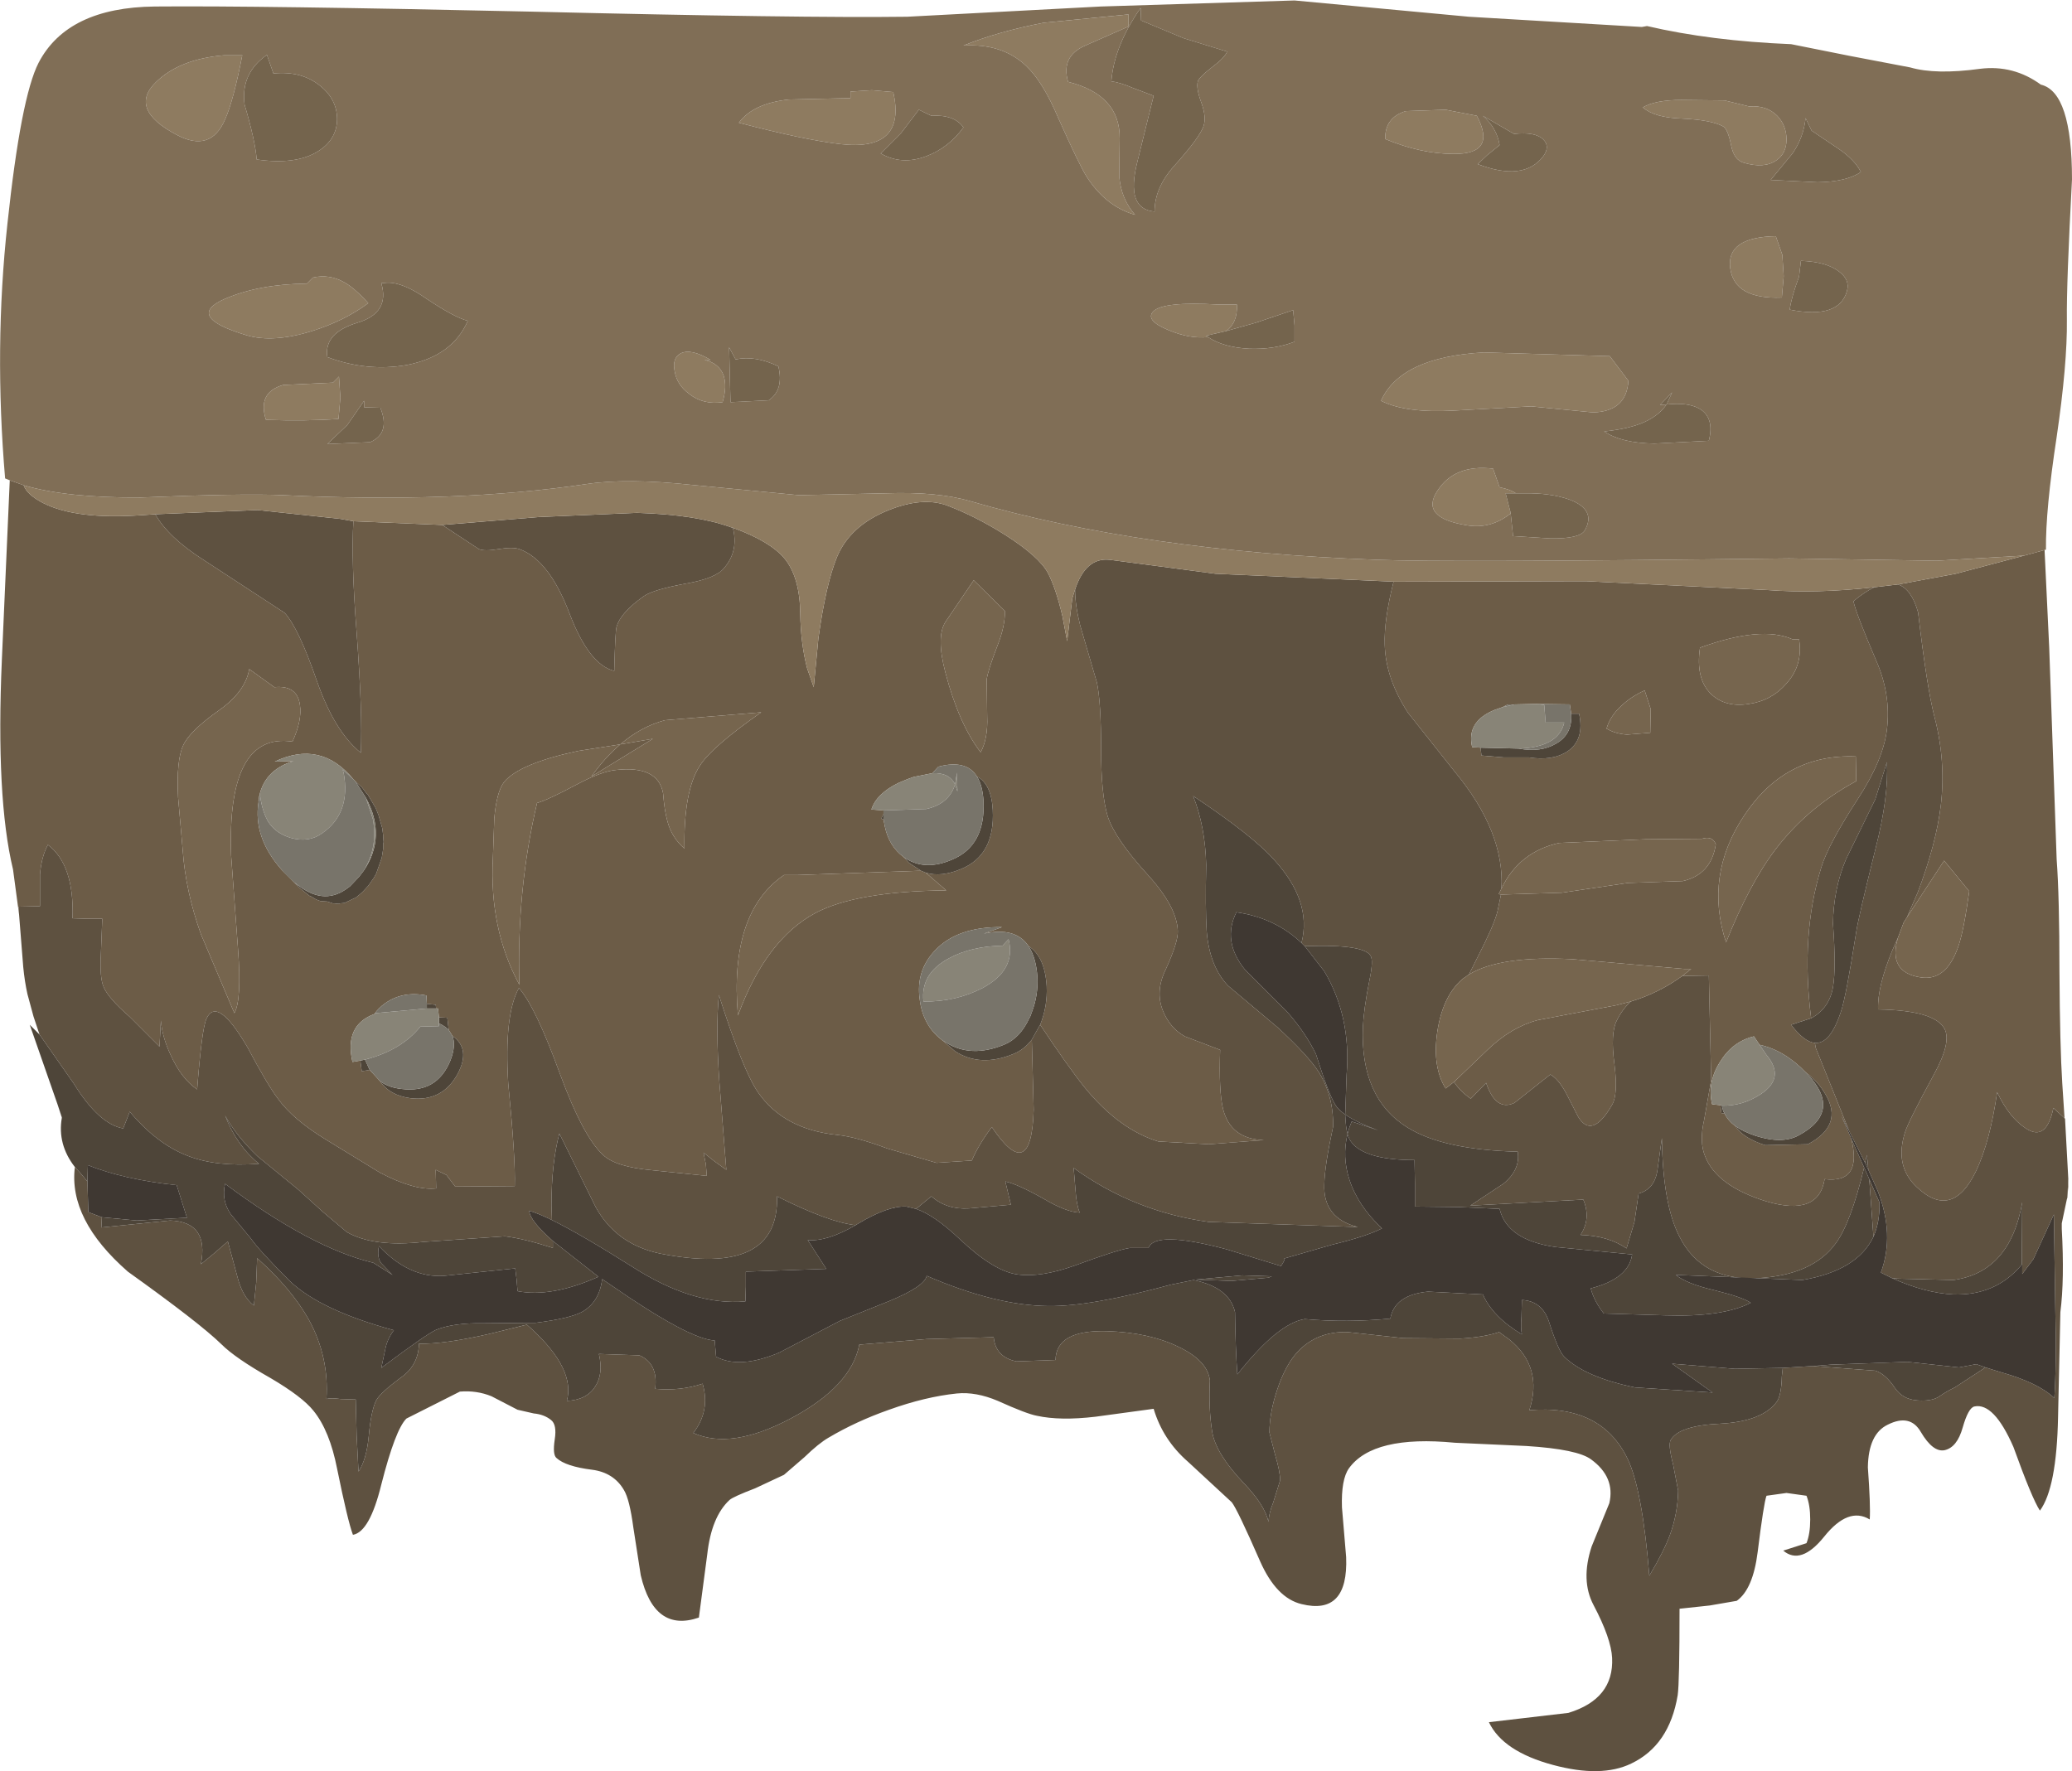 <?xml version="1.0" encoding="UTF-8" standalone="no"?>
<svg xmlns:xlink="http://www.w3.org/1999/xlink" height="190.45px" width="222.8px" xmlns="http://www.w3.org/2000/svg">
  <g transform="matrix(1.0, 0.0, 0.0, 1.0, 0.0, 0.0)">
    <use height="190.45" transform="matrix(1.0, 0.0, 0.0, 1.0, 0.0, 0.0)" width="222.8" xlink:href="#shape0"/>
  </g>
  <defs>
    <g id="shape0" transform="matrix(1.0, 0.0, 0.0, 1.0, 0.0, 0.0)">
      <path d="M1.05 51.65 L2.6 52.2 2.55 52.2 Q2.9 53.2 4.65 54.1 8.2 55.9 15.25 55.4 L16.7 55.3 Q18.1 57.8 21.95 60.25 L30.6 65.9 Q32.1 67.5 34.1 73.3 36.0 78.7 38.8 80.95 39.0 76.9 38.35 68.05 37.75 60.35 38.0 56.05 L47.55 56.45 49.45 57.7 51.5 59.05 Q52.1 59.3 53.6 59.05 55.15 58.8 55.85 59.05 59.05 60.2 61.25 66.0 63.35 71.5 66.05 72.15 66.15 67.9 66.3 67.4 66.75 65.85 69.25 64.1 70.25 63.4 73.8 62.75 76.95 62.2 77.85 61.1 79.45 59.25 78.8 56.75 82.8 58.2 84.35 60.05 86.0 62.05 86.05 65.95 86.1 69.25 86.8 71.9 L87.5 73.9 88.0 68.65 Q88.8 62.85 90.0 59.9 91.4 56.55 95.45 54.9 99.25 53.35 101.95 54.4 104.95 55.55 108.05 57.5 111.75 59.85 112.7 61.65 113.55 63.3 114.25 66.3 L114.75 68.95 115.3 64.35 115.6 63.4 Q115.6 65.05 116.15 67.25 L117.95 73.4 Q118.4 75.5 118.4 80.65 118.4 85.4 119.1 87.75 119.85 90.15 123.4 94.05 126.55 97.5 126.65 100.1 126.7 101.3 125.35 104.25 124.2 106.6 125.05 108.7 125.8 110.55 127.4 111.45 L131.2 112.9 Q131.05 117.3 131.5 119.2 132.3 122.5 135.9 122.6 L130.0 123.05 124.55 122.75 Q120.3 121.45 116.6 116.9 114.8 114.65 111.85 110.2 112.65 108.2 112.55 106.05 112.35 102.85 110.6 101.75 109.2 99.65 105.8 100.4 L107.75 99.7 Q102.95 99.65 100.55 102.2 98.45 104.4 98.9 107.5 99.25 110.3 101.3 111.85 L102.7 113.05 Q105.4 114.8 108.95 113.35 110.1 112.9 110.95 111.8 L111.15 119.35 Q110.9 127.5 106.65 121.2 105.25 123.05 104.5 124.8 L100.7 125.05 95.4 123.5 Q92.05 122.25 90.05 122.05 84.25 121.45 81.5 117.45 79.9 115.15 77.3 107.0 76.95 110.45 77.35 116.3 L78.1 125.8 76.85 124.9 75.65 123.95 75.9 125.2 76.0 126.45 70.2 125.85 Q66.2 125.5 64.85 124.2 62.7 122.25 60.2 115.45 57.6 108.3 55.8 106.25 54.2 109.1 54.65 116.5 55.45 124.65 55.35 127.55 L48.95 127.6 48.0 126.35 46.85 125.8 46.9 127.8 Q44.55 128.05 40.85 126.1 L35.05 122.55 Q31.45 120.35 29.85 118.1 28.75 116.65 26.6 112.6 23.35 107.05 22.2 109.55 21.7 110.65 21.2 117.15 19.5 116.0 18.35 113.45 17.45 111.55 17.3 109.75 L17.25 110.7 17.15 112.55 13.95 109.35 Q11.65 107.35 11.15 106.15 10.7 105.15 10.85 102.55 L11.0 98.8 9.4 98.8 7.8 98.75 Q8.0 93.0 5.15 90.85 4.45 92.15 4.3 94.05 L4.3 97.45 2.0 97.5 2.05 98.35 1.4 93.5 Q-0.45 85.8 0.2 70.95 L1.05 51.65 M217.65 59.75 L219.85 59.15 220.35 69.65 221.15 92.4 Q221.45 96.45 221.45 104.45 221.5 112.55 221.75 116.45 L222.0 120.25 220.8 119.15 Q220.05 122.8 217.85 121.35 216.05 120.2 214.75 117.45 214.0 122.7 212.5 125.9 209.9 131.3 206.05 127.6 203.7 125.35 204.85 121.75 205.2 120.6 207.95 115.55 209.85 112.1 209.1 110.65 208.05 108.65 201.95 108.55 201.85 106.15 203.5 102.15 L204.1 100.8 Q202.95 104.55 206.5 105.1 209.25 105.55 210.55 101.85 211.15 100.2 211.75 95.85 L209.05 92.55 205.05 98.65 206.2 96.0 Q208.2 90.75 208.7 86.55 209.25 81.8 208.0 77.05 207.2 73.95 206.25 65.85 205.55 63.35 204.1 62.85 L210.3 61.7 217.65 59.75 M222.4 126.75 L222.4 127.6 222.3 128.8 222.4 126.75 M149.85 62.55 L150.05 62.55 170.55 62.5 190.05 63.45 Q195.3 63.85 201.55 63.15 200.5 63.65 199.3 64.65 199.55 65.9 201.75 71.05 203.35 74.7 202.9 78.45 202.5 81.75 199.75 85.95 196.6 90.8 195.85 93.25 193.6 100.5 194.75 109.5 L192.6 110.2 Q194.0 112.05 195.15 112.15 L195.25 112.7 198.75 121.4 198.8 121.55 198.0 120.0 199.05 122.4 Q200.3 127.3 196.2 126.8 195.55 130.85 189.95 129.2 184.6 127.55 183.35 124.35 182.7 122.8 183.25 120.4 L184.0 116.15 183.75 104.9 180.9 104.95 181.85 104.2 181.15 104.2 169.1 103.15 Q161.3 102.75 157.95 104.8 L158.9 102.9 Q160.6 99.6 161.0 98.1 L161.4 96.2 167.95 96.0 175.05 94.95 180.95 94.75 Q184.0 94.05 184.5 90.8 184.15 89.85 183.0 90.2 L177.0 90.25 167.65 90.65 Q163.35 91.6 161.45 95.55 161.8 89.45 156.4 82.95 L151.4 76.65 Q149.0 72.95 148.9 69.35 148.8 66.7 149.85 62.55 M192.75 68.75 Q189.4 67.25 182.8 69.65 182.3 73.0 184.0 74.65 185.55 76.1 188.05 75.7 190.5 75.35 192.1 73.5 193.9 71.5 193.45 68.75 L192.75 68.75 M174.45 75.8 Q173.15 76.95 172.75 78.35 173.65 78.9 174.95 79.0 L177.45 78.8 177.5 76.25 176.85 74.25 Q175.5 74.85 174.45 75.8 M159.2 80.4 L159.3 81.25 161.7 81.45 164.4 81.45 Q166.95 81.85 168.55 80.8 170.4 79.55 169.8 76.75 L168.95 76.75 168.8 75.75 165.15 75.7 162.85 75.75 162.15 75.75 161.55 76.05 160.7 76.35 Q157.65 77.6 158.3 80.35 L159.2 80.4 M199.55 81.35 Q191.95 81.05 187.55 87.7 183.25 94.15 185.6 101.35 188.1 95.05 190.95 91.3 194.4 86.8 199.6 84.0 L199.55 81.35 M189.2 112.35 L188.6 111.45 Q186.3 112.0 184.95 114.2 183.55 116.4 184.1 118.75 L185.0 118.85 185.1 119.7 185.45 119.75 Q185.8 120.5 186.6 121.1 187.45 122.4 189.8 123.15 L194.4 123.05 Q198.25 121.0 196.3 117.7 195.5 116.3 194.2 115.35 191.9 112.95 189.2 112.35 M156.35 116.35 L159.95 112.9 Q162.5 110.45 165.35 109.7 L173.8 108.1 175.35 107.7 Q174.4 108.6 173.85 109.75 173.15 111.1 173.6 114.45 174.0 117.7 173.35 118.8 171.2 122.55 169.7 120.1 L168.4 117.55 Q167.55 116.0 166.7 115.55 L162.85 118.6 Q160.85 119.55 159.8 116.45 L158.15 118.15 Q157.0 117.35 156.35 116.35 M104.7 62.4 L101.65 66.9 Q100.65 68.5 101.65 72.3 103.1 77.85 105.45 80.9 106.25 79.4 106.15 77.05 L106.1 73.05 Q106.25 72.05 107.25 69.45 108.1 67.3 108.05 65.7 L104.7 62.4 M100.25 83.15 L98.25 83.55 97.55 83.8 96.6 84.2 Q94.25 85.35 93.7 87.05 L95.0 87.15 95.0 87.55 94.75 88.05 95.0 88.1 95.15 88.9 Q95.6 91.0 97.15 92.15 L97.75 92.8 99.05 93.65 98.6 93.65 85.7 94.1 84.3 94.1 Q78.4 98.15 79.35 109.2 82.35 101.05 87.65 98.2 92.05 95.85 101.75 95.75 L99.55 93.85 Q101.2 94.35 103.35 93.45 107.0 91.95 106.75 87.1 106.6 84.3 105.05 83.5 103.9 81.65 100.9 82.45 L100.25 83.15 M26.8 71.95 Q26.4 74.35 23.6 76.35 20.4 78.6 19.7 80.15 18.95 81.75 19.15 85.75 L19.65 91.45 Q19.95 95.8 21.6 100.45 L25.2 108.95 Q26.0 107.55 25.6 102.15 L24.85 91.95 Q24.4 78.7 31.45 79.75 32.5 77.45 32.25 75.8 31.95 73.65 29.5 73.9 L26.8 71.95 M31.75 95.0 L32.05 95.35 33.3 96.35 33.45 96.4 33.85 96.65 34.05 96.75 34.45 96.9 35.2 96.95 35.8 97.15 35.95 97.15 36.4 97.2 36.55 97.15 37.05 97.1 38.3 96.5 38.9 96.0 39.05 95.85 39.6 95.25 40.2 94.4 40.45 93.95 41.05 92.25 41.2 91.3 41.2 90.8 41.25 90.55 41.2 90.0 41.2 89.8 41.1 89.05 40.7 87.65 40.4 86.9 39.55 85.45 39.4 85.3 38.95 84.7 38.2 84.0 38.0 83.8 Q34.5 79.55 29.55 81.9 L31.55 81.85 Q28.25 82.85 27.8 86.05 L27.8 86.25 Q27.2 90.05 30.3 93.55 L31.75 95.0 M53.0 92.3 Q52.6 99.9 55.85 105.9 55.55 95.65 57.75 86.35 58.85 86.05 61.95 84.4 64.65 82.95 66.25 82.8 70.75 82.3 71.3 85.3 71.45 87.2 71.75 88.25 72.2 90.05 73.6 91.25 73.5 85.05 75.25 82.35 76.5 80.35 81.85 76.6 L71.5 77.45 Q68.9 78.15 66.7 80.05 L70.2 79.45 63.6 83.5 Q65.05 81.45 66.7 80.05 L62.2 80.75 Q55.85 82.1 54.2 84.1 53.4 85.15 53.15 88.0 L53.0 92.3 M45.9 107.95 L45.85 107.05 Q43.3 106.55 41.4 107.9 40.7 108.4 40.25 109.05 37.0 110.25 37.9 114.2 L38.75 114.05 38.9 115.2 39.75 115.05 40.9 116.3 Q41.9 117.8 44.15 118.1 47.55 118.5 49.2 115.5 50.65 112.8 48.65 111.4 L48.25 110.75 48.1 109.45 47.2 109.4 47.1 108.45 46.9 108.45 46.85 108.05 45.9 107.95" fill="#6c5c47" fill-rule="evenodd" stroke="none"/>
      <path d="M222.0 120.25 L222.05 120.3 222.4 126.75 222.3 128.8 222.25 128.95 221.7 131.55 221.7 132.15 Q222.0 137.6 221.55 141.1 L221.3 152.4 Q221.15 160.0 219.35 162.45 218.5 161.15 216.5 155.6 214.4 150.8 212.3 151.25 211.65 151.4 211.05 153.5 210.45 155.65 209.1 155.95 207.85 156.2 206.55 154.0 205.4 152.0 203.0 153.2 200.9 154.2 200.85 157.8 201.15 161.9 201.05 163.4 198.75 162.0 196.15 165.25 193.65 168.35 191.75 166.75 L194.25 165.95 Q194.65 164.95 194.65 163.4 194.65 161.85 194.25 160.85 L192.1 160.55 189.95 160.85 Q189.65 161.65 189.0 166.9 188.5 170.9 186.75 172.15 L183.85 172.65 180.6 173.0 Q180.6 180.95 180.4 182.3 179.5 187.7 175.4 189.65 172.2 191.2 167.0 189.8 161.6 188.35 160.1 185.2 L168.65 184.2 Q173.55 182.7 173.35 178.3 173.25 176.2 171.35 172.6 169.95 169.95 171.15 166.3 L173.05 161.65 Q173.7 158.85 171.1 156.95 169.65 155.85 164.15 155.5 L156.45 155.15 Q147.65 154.3 145.05 157.9 144.2 159.1 144.3 162.1 L144.75 167.45 Q145.0 173.75 139.95 172.5 137.25 171.85 135.5 167.9 133.05 162.3 132.45 161.55 L127.75 157.2 Q125.05 154.85 124.05 151.5 L117.8 152.35 Q114.0 152.8 111.5 152.25 110.4 152.05 107.3 150.65 104.95 149.65 102.9 149.85 99.5 150.2 95.6 151.6 92.05 152.85 89.1 154.6 88.05 155.2 86.5 156.7 L84.3 158.6 81.2 160.05 Q78.85 160.95 78.45 161.3 76.5 163.1 76.05 167.15 L75.15 173.95 Q70.35 175.6 68.9 169.4 L68.1 164.25 Q67.7 161.25 67.1 160.25 66.0 158.35 63.65 158.05 60.85 157.7 59.85 156.8 59.4 156.45 59.65 154.8 59.9 153.2 59.25 152.7 58.5 152.1 57.4 152.0 L55.65 151.6 52.85 150.15 Q51.25 149.5 49.45 149.65 L43.7 152.55 Q42.5 153.75 41.0 159.65 39.75 164.75 37.95 165.05 37.4 163.6 36.25 157.95 35.45 153.85 33.7 151.7 32.5 150.2 29.1 148.2 25.3 146.05 23.8 144.55 21.5 142.3 13.75 136.75 7.35 131.15 8.05 125.5 L8.6 126.1 9.4 127.05 9.5 130.35 10.95 130.9 10.9 132.0 18.3 131.25 Q22.5 131.4 21.6 135.95 L23.0 134.8 24.5 133.5 25.5 137.2 Q26.05 139.45 27.3 140.4 L27.55 137.9 27.65 135.3 Q31.35 138.6 33.2 141.9 35.4 145.9 35.1 150.45 35.55 150.3 36.65 150.45 L38.25 150.5 38.35 154.4 38.55 158.25 Q39.4 157.0 39.65 154.45 39.9 151.7 40.45 150.6 40.9 149.75 43.3 148.0 45.0 146.7 45.05 144.5 47.8 144.55 52.6 143.45 L56.65 142.45 57.1 142.85 Q61.9 147.25 60.95 150.65 63.1 150.55 64.0 149.1 64.9 147.75 64.4 145.6 L68.75 145.75 Q70.8 146.65 70.45 149.35 73.15 149.6 75.55 148.8 76.4 151.7 74.55 154.1 78.65 155.95 85.1 152.5 91.55 149.05 92.4 144.6 L99.65 144.0 106.85 143.8 Q107.05 145.95 109.3 146.4 L113.5 146.25 Q113.55 143.0 119.05 143.15 123.55 143.3 126.65 144.8 129.85 146.3 130.1 148.45 129.95 151.55 130.35 154.0 130.75 156.35 133.75 159.5 136.0 161.85 136.4 163.65 136.45 162.7 136.9 161.6 L137.65 159.2 Q137.65 158.25 137.1 156.4 L136.5 154.05 Q136.5 152.0 137.3 149.55 138.2 146.8 139.55 145.35 141.65 143.15 144.9 143.25 L150.9 143.9 157.0 143.95 Q159.6 143.8 161.2 143.25 L162.3 144.05 Q165.95 147.0 164.45 151.65 172.15 151.0 175.0 156.85 176.6 160.15 177.35 169.45 178.9 166.85 179.55 165.1 180.4 162.8 180.45 160.3 L179.9 157.45 Q179.35 155.35 179.65 154.85 180.55 153.3 185.0 153.1 189.5 152.85 191.05 150.75 191.55 150.05 191.6 148.0 L191.7 147.1 194.95 146.9 201.65 147.4 Q202.75 147.75 203.75 149.25 204.6 150.5 206.2 150.6 207.6 150.7 208.4 150.25 209.35 149.6 210.2 149.2 L213.5 147.05 215.1 147.55 Q219.2 148.7 220.9 150.35 221.15 146.65 221.0 140.5 L220.85 130.6 218.65 135.4 217.45 137.0 217.45 135.95 217.4 136.0 217.45 129.3 Q216.15 136.8 210.05 137.65 L204.05 137.5 203.45 137.45 202.25 136.85 Q203.75 132.75 201.9 128.05 L200.9 125.8 200.75 124.2 200.55 125.05 198.8 121.55 198.75 121.4 195.25 112.7 195.15 112.15 Q196.8 112.3 197.95 108.8 198.5 107.2 199.6 100.2 199.8 98.8 201.7 91.15 203.1 85.65 202.9 81.95 L201.65 85.95 198.5 92.4 Q197.15 95.6 197.1 99.35 197.45 104.1 197.1 106.15 196.7 108.45 194.75 109.5 193.6 100.5 195.85 93.25 196.6 90.8 199.75 85.95 202.5 81.75 202.9 78.45 203.35 74.7 201.75 71.05 199.55 65.9 199.3 64.65 200.5 63.65 201.55 63.15 L204.1 62.85 Q205.55 63.35 206.25 65.85 207.2 73.95 208.0 77.05 209.25 81.8 208.7 86.55 208.2 90.75 206.2 96.0 L205.05 98.65 204.7 99.2 204.1 100.8 203.5 102.15 Q201.85 106.15 201.95 108.55 208.05 108.65 209.1 110.65 209.85 112.1 207.95 115.55 205.2 120.6 204.85 121.75 203.7 125.35 206.05 127.6 209.9 131.3 212.5 125.9 214.0 122.7 214.75 117.45 216.05 120.2 217.85 121.35 220.05 122.8 220.8 119.15 L222.0 120.25 M6.65 120.2 L6.2 118.8 6.65 120.15 6.65 120.2 M4.25 111.25 L3.9 110.2 3.6 109.3 2.95 106.9 Q2.65 105.55 2.5 104.0 L2.05 98.35 2.0 97.5 4.3 97.45 4.3 94.05 Q4.45 92.15 5.15 90.85 8.0 93.0 7.8 98.75 L9.4 98.8 11.0 98.8 10.85 102.55 Q10.7 105.15 11.15 106.15 11.65 107.35 13.95 109.35 L17.15 112.55 17.25 110.7 17.3 109.75 Q17.45 111.55 18.35 113.45 19.5 116.0 21.2 117.15 21.7 110.65 22.2 109.55 23.35 107.05 26.6 112.6 28.75 116.65 29.85 118.1 31.45 120.35 35.05 122.55 L40.85 126.1 Q44.55 128.05 46.9 127.8 L46.85 125.8 48.0 126.35 48.95 127.6 55.35 127.55 Q55.45 124.65 54.65 116.5 54.2 109.1 55.8 106.25 57.6 108.3 60.2 115.45 62.7 122.25 64.85 124.2 66.2 125.5 70.2 125.85 L76.0 126.45 75.9 125.2 75.65 123.95 76.85 124.9 78.1 125.8 77.35 116.3 Q76.95 110.45 77.3 107.0 79.9 115.15 81.5 117.45 84.25 121.45 90.05 122.05 92.05 122.25 95.4 123.5 L100.7 125.05 104.5 124.8 Q105.25 123.05 106.65 121.2 110.9 127.5 111.15 119.35 L110.95 111.8 111.7 110.45 111.85 110.2 Q114.8 114.65 116.6 116.9 120.3 121.45 124.55 122.75 L130.0 123.05 135.9 122.6 Q132.3 122.5 131.5 119.2 131.05 117.3 131.2 112.9 L127.4 111.45 Q125.8 110.55 125.05 108.7 124.2 106.6 125.35 104.25 126.7 101.3 126.65 100.1 126.55 97.5 123.4 94.05 119.85 90.15 119.1 87.75 118.4 85.4 118.4 80.65 118.4 75.5 117.95 73.4 L116.15 67.25 Q115.6 65.05 115.6 63.4 116.75 59.9 119.35 60.2 L130.7 61.7 149.85 62.55 Q148.8 66.7 148.9 69.35 149.0 72.95 151.4 76.65 L156.4 82.95 Q161.8 89.45 161.45 95.55 L161.15 96.15 161.4 96.2 161.0 98.1 Q160.6 99.6 158.9 102.9 L157.95 104.8 157.3 105.25 Q155.15 107.05 154.55 110.95 154.0 114.75 155.45 117.05 L156.35 116.35 Q157.0 117.35 158.15 118.15 L159.8 116.45 Q160.85 119.55 162.85 118.6 L166.7 115.55 Q167.55 116.0 168.4 117.55 L169.7 120.1 Q171.2 122.55 173.35 118.8 174.0 117.7 173.6 114.45 173.15 111.1 173.85 109.75 174.4 108.6 175.35 107.7 178.35 106.8 180.9 104.95 L183.75 104.9 184.0 116.15 183.25 120.4 Q182.7 122.8 183.35 124.35 184.6 127.55 189.95 129.2 195.55 130.85 196.2 126.8 200.3 127.3 199.05 122.4 L200.45 125.55 Q199.0 131.55 197.4 133.7 194.9 137.15 188.95 137.45 183.0 137.75 180.6 133.0 178.8 129.55 178.7 122.4 L178.2 126.0 Q177.85 127.9 176.2 128.35 L175.75 131.4 174.9 134.25 Q172.95 132.9 169.95 132.8 171.1 131.05 170.25 129.0 L158.1 129.65 161.65 127.3 Q163.5 125.8 163.2 123.85 155.2 123.65 151.35 121.25 146.25 118.1 146.55 110.45 146.65 108.5 147.2 105.7 147.65 103.6 147.45 102.95 147.05 101.5 140.3 101.75 L139.95 101.4 Q141.1 96.9 136.95 92.4 134.55 89.75 128.3 85.6 129.6 88.9 129.7 93.0 129.6 97.65 129.75 100.1 130.05 103.9 132.05 106.0 L137.4 110.5 Q140.6 113.45 141.75 115.2 143.4 117.8 143.35 121.15 142.45 125.3 142.4 127.35 142.25 131.0 146.0 131.95 L129.95 131.4 Q121.95 130.3 115.45 125.6 L115.65 128.0 Q115.75 129.55 116.1 130.4 114.65 130.35 112.2 128.9 109.45 127.35 108.1 127.05 L108.7 129.55 104.2 129.95 Q101.8 130.1 100.15 128.65 L98.5 130.0 97.45 129.75 Q95.5 129.65 92.25 131.6 L92.0 131.75 Q89.15 131.45 83.55 128.65 83.8 137.35 70.95 134.8 66.25 133.8 64.05 129.8 L60.15 121.9 Q59.3 125.05 59.3 129.65 L59.35 131.2 Q57.8 130.45 56.9 130.2 57.0 131.3 59.45 133.45 L59.45 134.2 Q56.35 133.2 54.3 132.95 L45.55 133.55 Q40.2 134.15 37.3 132.5 L34.75 130.35 32.1 127.95 27.7 124.35 Q25.4 122.15 24.2 119.95 25.45 123.2 27.85 125.15 23.25 125.5 20.2 124.3 16.9 123.05 13.95 119.55 L13.25 121.35 Q10.65 120.9 7.95 116.55 L4.25 111.25 M201.0 126.8 L202.1 129.3 Q202.15 131.4 201.45 133.0 L201.0 126.8 M38.0 56.05 Q37.75 60.35 38.35 68.05 39.0 76.9 38.8 80.95 36.0 78.7 34.1 73.3 32.1 67.5 30.6 65.9 L21.95 60.25 Q18.1 57.8 16.7 55.3 L27.7 54.85 36.6 55.8 38.0 56.05 M47.55 56.45 L57.95 55.6 68.5 55.15 Q74.9 55.35 78.6 56.7 L78.8 56.75 Q79.45 59.25 77.85 61.1 76.95 62.2 73.8 62.75 70.25 63.4 69.25 64.1 66.75 65.85 66.3 67.4 66.15 67.9 66.05 72.15 63.35 71.5 61.25 66.0 59.05 60.2 55.85 59.05 55.15 58.8 53.6 59.05 52.1 59.3 51.5 59.05 L49.45 57.7 47.55 56.45" fill="#5e5140" fill-rule="evenodd" stroke="none"/>
      <path d="M2.6 52.2 Q7.2 53.55 15.15 53.5 26.1 53.05 30.45 53.25 49.05 54.15 63.1 52.05 67.45 51.4 74.45 52.15 L85.9 53.25 95.25 53.05 Q100.8 52.85 104.35 53.9 123.0 59.3 148.1 60.2 155.4 60.5 192.4 60.05 L208.25 60.3 217.65 59.75 210.3 61.7 204.1 62.85 201.55 63.15 Q195.3 63.85 190.05 63.45 L170.55 62.5 150.05 62.55 149.85 62.55 130.7 61.7 119.35 60.2 Q116.75 59.9 115.6 63.4 L115.3 64.35 114.75 68.95 114.25 66.3 Q113.55 63.3 112.7 61.65 111.75 59.85 108.05 57.5 104.95 55.55 101.95 54.4 99.25 53.35 95.45 54.9 91.4 56.55 90.0 59.9 88.8 62.85 88.0 68.65 L87.5 73.9 86.8 71.9 Q86.1 69.25 86.05 65.95 86.0 62.05 84.35 60.05 82.8 58.2 78.8 56.75 L78.6 56.7 Q74.9 55.35 68.5 55.15 L57.95 55.6 47.55 56.45 38.0 56.05 36.6 55.8 27.7 54.85 16.7 55.3 15.25 55.4 Q8.2 55.9 4.65 54.1 2.9 53.2 2.55 52.2 L2.6 52.2 M185.45 10.8 L188.1 11.45 Q189.95 11.3 191.1 12.45 192.1 13.5 192.1 15.0 192.1 16.5 191.0 17.25 189.7 18.15 187.5 17.5 186.45 17.2 186.15 15.65 185.8 13.9 185.3 13.6 184.05 12.9 180.85 12.75 177.9 12.65 176.65 11.55 178.0 10.75 180.8 10.75 L185.45 10.8 M171.3 44.35 L164.65 43.7 156.4 44.15 Q151.15 44.45 148.5 43.1 150.6 38.4 159.55 37.9 L173.1 38.3 175.1 40.95 Q174.9 44.25 171.3 44.35 M191.65 27.4 L191.8 29.7 191.6 32.0 Q186.5 32.2 186.05 28.85 185.6 25.5 190.95 25.4 L191.65 27.4 M163.0 53.05 L161.9 53.05 162.45 55.2 Q160.35 56.9 157.8 56.5 152.65 55.7 154.55 52.8 156.4 49.9 160.55 50.4 L161.25 52.4 Q162.45 52.65 163.0 53.05 M151.15 11.95 L155.45 11.8 158.8 12.45 Q161.0 16.6 156.3 16.55 152.8 16.55 148.95 14.95 148.9 12.65 151.15 11.95 M131.85 35.6 L129.7 36.1 129.9 36.25 Q127.9 36.45 125.65 35.5 123.1 34.45 124.0 33.5 125.05 32.4 131.0 32.75 L133.0 32.75 Q133.1 34.7 131.85 35.6 M93.75 9.7 L96.05 9.9 Q97.5 16.3 90.4 15.5 86.5 15.05 79.45 13.2 81.0 11.1 84.85 10.7 L91.45 10.55 91.45 9.85 93.75 9.7 M121.35 1.55 L121.35 2.85 116.7 4.9 Q114.05 6.05 114.85 8.8 120.45 10.2 120.4 14.9 L120.35 18.95 Q120.55 21.4 122.05 23.1 118.9 22.2 116.85 19.0 116.05 17.75 113.8 12.7 112.1 8.7 110.3 7.05 107.75 4.65 103.6 4.9 107.3 3.4 112.2 2.45 L121.35 1.55 M77.8 40.35 Q78.2 41.55 77.7 43.25 75.6 43.55 74.1 42.35 72.8 41.4 72.55 39.95 72.25 38.5 73.2 38.0 74.3 37.45 76.4 38.7 L75.75 38.7 Q77.3 39.05 77.8 40.35 M33.0 30.5 L33.65 29.85 Q35.4 29.45 37.0 30.35 38.1 30.95 39.6 32.6 37.05 34.5 33.55 35.6 29.35 36.9 26.5 36.05 19.85 34.05 24.15 32.15 27.85 30.55 33.0 30.5 M24.05 5.95 L26.05 5.95 Q25.1 10.85 24.2 12.85 22.65 16.45 19.0 14.5 13.8 11.75 16.75 8.85 19.3 6.35 24.05 5.95 M35.8 41.15 L36.45 40.5 36.6 42.75 36.4 45.05 Q32.95 45.3 28.6 45.15 27.65 42.2 30.45 41.4 L35.8 41.15" fill="#8e7b60" fill-rule="evenodd" stroke="none"/>
      <path d="M1.05 51.65 L0.55 51.45 Q-0.65 37.35 0.8 24.05 2.25 10.45 4.15 6.75 7.25 0.8 16.65 0.7 27.75 0.6 57.1 1.25 86.15 1.95 97.55 1.8 L118.35 0.7 139.2 0.05 157.95 1.8 176.55 2.9 177.1 2.8 Q183.95 4.4 192.6 4.75 L198.85 6.0 205.4 7.25 Q208.15 8.05 212.9 7.4 216.5 6.95 219.45 9.1 222.8 9.9 222.8 19.3 222.2 30.5 222.25 34.4 222.3 39.15 221.15 47.0 219.95 54.85 220.0 59.1 L219.85 59.15 217.65 59.75 208.25 60.3 192.4 60.05 Q155.4 60.5 148.1 60.2 123.0 59.3 104.35 53.9 100.8 52.85 95.25 53.05 L85.9 53.25 74.45 52.15 Q67.45 51.4 63.1 52.05 49.05 54.15 30.45 53.25 26.1 53.05 15.15 53.5 7.2 53.55 2.6 52.2 L1.05 51.65 M185.45 10.8 L180.8 10.75 Q178.0 10.75 176.65 11.55 177.9 12.65 180.85 12.75 184.05 12.9 185.3 13.6 185.8 13.9 186.15 15.65 186.45 17.2 187.5 17.5 189.7 18.15 191.0 17.25 192.1 16.5 192.1 15.0 192.1 13.5 191.1 12.45 189.95 11.3 188.1 11.45 L185.45 10.8 M192.75 16.5 L190.4 19.35 195.45 19.6 Q198.55 19.55 200.1 18.5 199.45 17.2 197.7 16.0 L194.8 14.05 194.15 12.7 Q193.95 14.75 192.75 16.5 M165.95 15.0 Q165.1 14.15 162.8 14.4 L159.45 12.45 Q160.95 13.75 161.25 15.6 L159.9 16.7 158.9 17.65 Q163.85 19.55 165.95 16.8 166.7 15.75 165.95 15.0 M171.3 44.35 Q174.9 44.25 175.1 40.95 L173.1 38.3 159.55 37.9 Q150.6 38.4 148.5 43.1 151.15 44.45 156.4 44.15 L164.65 43.7 171.3 44.35 M176.9 45.35 Q175.3 46.1 172.5 46.4 174.35 47.65 177.9 47.7 L183.75 47.4 Q184.4 44.85 182.65 43.9 181.4 43.25 179.2 43.5 178.4 44.65 176.9 45.35 M179.2 43.5 L179.8 42.2 178.5 43.55 179.2 43.5 M192.45 33.3 Q197.75 34.35 198.6 31.3 198.95 30.1 197.75 29.2 196.4 28.15 193.65 28.05 L193.45 29.75 Q192.6 32.05 192.45 33.3 M191.65 27.4 L190.95 25.4 Q185.6 25.5 186.05 28.85 186.5 32.2 191.6 32.0 L191.8 29.7 191.65 27.4 M162.45 55.2 L162.45 55.3 162.7 57.65 166.7 57.9 Q169.85 57.95 170.4 57.05 171.7 54.8 168.7 53.7 166.65 53.0 163.9 53.05 L163.0 53.05 Q162.45 52.65 161.25 52.4 L160.55 50.4 Q156.4 49.9 154.55 52.8 152.65 55.7 157.8 56.5 160.35 56.9 162.45 55.2 M151.15 11.95 Q148.9 12.65 148.95 14.95 152.8 16.55 156.3 16.55 161.0 16.6 158.8 12.45 L155.45 11.8 151.15 11.95 M122.7 2.2 L122.65 0.85 Q119.8 4.95 119.5 8.75 120.4 8.85 121.8 9.45 L124.05 10.3 122.3 17.4 Q121.0 22.5 124.15 22.75 124.15 20.2 126.25 17.85 128.95 14.85 129.4 13.6 129.75 12.65 129.2 11.1 128.6 9.5 128.8 8.75 128.95 8.3 130.3 7.25 131.7 6.2 131.95 5.55 L127.25 4.1 122.7 2.2 M129.9 36.25 Q131.55 37.35 134.3 37.5 137.0 37.6 139.2 36.75 L139.2 35.0 139.05 33.35 135.05 34.7 131.85 35.6 Q133.1 34.7 133.0 32.75 L131.0 32.75 Q125.05 32.4 124.0 33.5 123.1 34.45 125.65 35.5 127.9 36.45 129.9 36.25 M121.35 1.55 L112.2 2.45 Q107.3 3.4 103.6 4.9 107.75 4.65 110.3 7.05 112.1 8.7 113.8 12.7 116.05 17.75 116.85 19.0 118.9 22.2 122.05 23.1 120.55 21.4 120.35 18.95 L120.4 14.9 Q120.45 10.2 114.85 8.8 114.05 6.05 116.7 4.9 L121.35 2.85 121.35 1.55 M93.75 9.7 L91.45 9.85 91.45 10.55 84.85 10.7 Q81.0 11.1 79.45 13.2 86.5 15.05 90.4 15.5 97.5 16.3 96.05 9.9 L93.75 9.7 M99.6 16.8 Q102.0 15.9 103.6 13.7 102.6 12.3 100.15 12.45 L98.8 11.8 96.9 14.3 94.7 16.5 Q96.95 17.8 99.6 16.8 M83.7 39.4 Q81.25 38.2 79.1 38.65 L78.4 37.35 78.55 43.25 82.65 43.05 Q84.3 41.95 83.7 39.4 M50.3 34.5 Q48.9 34.15 45.9 32.15 43.35 30.35 41.65 30.4 L41.0 30.45 Q41.95 33.65 38.45 34.7 34.8 35.8 35.2 38.4 39.45 40.0 43.75 39.25 48.65 38.3 50.3 34.5 M77.8 40.35 Q77.3 39.05 75.75 38.7 L76.4 38.7 Q74.3 37.45 73.2 38.0 72.25 38.5 72.55 39.95 72.8 41.4 74.1 42.35 75.6 43.55 77.7 43.25 78.2 41.55 77.8 40.35 M26.3 11.25 Q27.45 15.15 27.6 17.15 31.8 17.75 34.15 16.3 36.2 15.05 36.25 12.85 36.25 10.7 34.45 9.25 32.45 7.6 29.4 7.9 L28.7 5.9 Q25.85 7.9 26.3 11.25 M24.05 5.95 Q19.3 6.35 16.75 8.85 13.8 11.75 19.0 14.5 22.65 16.45 24.2 12.85 25.1 10.85 26.05 5.95 L24.05 5.95 M33.0 30.5 Q27.85 30.55 24.15 32.15 19.85 34.05 26.5 36.05 29.35 36.9 33.55 35.6 37.05 34.5 39.6 32.6 38.1 30.95 37.0 30.35 35.4 29.45 33.65 29.85 L33.0 30.5 M35.2 47.75 L39.8 47.55 Q42.0 46.6 40.9 43.85 L39.15 43.8 39.15 43.1 37.35 45.7 35.2 47.75 M35.8 41.15 L30.45 41.4 Q27.65 42.2 28.6 45.15 32.95 45.3 36.4 45.05 L36.6 42.75 36.45 40.5 35.8 41.15" fill="#806e56" fill-rule="evenodd" stroke="none"/>
      <path d="M192.75 68.75 L193.45 68.75 Q193.9 71.5 192.1 73.5 190.5 75.35 188.05 75.7 185.55 76.1 184.0 74.65 182.3 73.0 182.8 69.65 189.4 67.25 192.75 68.75 M174.45 75.8 Q175.5 74.85 176.85 74.25 L177.5 76.25 177.45 78.8 174.95 79.0 Q173.65 78.9 172.75 78.35 173.15 76.95 174.45 75.8 M161.45 95.55 Q163.35 91.6 167.65 90.65 L177.0 90.25 183.0 90.2 Q184.15 89.85 184.5 90.8 184.0 94.05 180.95 94.75 L175.05 94.95 167.95 96.0 161.4 96.2 161.15 96.15 161.45 95.55 M157.95 104.8 Q161.3 102.75 169.1 103.15 L181.15 104.2 181.85 104.2 180.9 104.95 Q178.35 106.8 175.35 107.7 L173.8 108.1 165.35 109.7 Q162.5 110.45 159.95 112.9 L156.35 116.35 155.45 117.05 Q154.0 114.75 154.55 110.95 155.15 107.05 157.3 105.25 L157.95 104.8 M199.55 81.35 L199.6 84.0 Q194.4 86.8 190.95 91.3 188.1 95.05 185.6 101.35 183.25 94.15 187.55 87.7 191.95 81.05 199.55 81.35 M205.05 98.65 L209.05 92.55 211.75 95.85 Q211.15 100.2 210.55 101.85 209.25 105.55 206.5 105.1 202.95 104.55 204.1 100.8 L204.7 99.2 205.05 98.65 M104.7 62.4 L108.05 65.7 Q108.1 67.3 107.25 69.45 106.25 72.05 106.1 73.05 L106.15 77.05 Q106.25 79.4 105.45 80.9 103.1 77.85 101.65 72.3 100.65 68.5 101.65 66.9 L104.7 62.4 M99.55 93.85 L101.75 95.75 Q92.05 95.85 87.65 98.2 82.35 101.05 79.35 109.2 78.4 98.15 84.3 94.1 L85.7 94.1 98.6 93.65 99.05 93.65 99.55 93.85 M26.8 71.95 L29.5 73.9 Q31.95 73.65 32.25 75.8 32.5 77.45 31.45 79.75 24.4 78.7 24.85 91.95 L25.6 102.15 Q26.0 107.55 25.2 108.95 L21.6 100.45 Q19.95 95.8 19.65 91.45 L19.15 85.75 Q18.95 81.75 19.7 80.15 20.4 78.6 23.6 76.35 26.4 74.35 26.8 71.95 M53.0 92.3 L53.15 88.0 Q53.4 85.15 54.2 84.1 55.85 82.1 62.2 80.75 L66.7 80.05 Q65.05 81.45 63.6 83.5 L70.2 79.45 66.7 80.05 Q68.9 78.15 71.5 77.45 L81.85 76.6 Q76.5 80.35 75.25 82.35 73.5 85.05 73.6 91.25 72.2 90.05 71.75 88.25 71.45 87.2 71.3 85.3 70.75 82.3 66.25 82.8 64.65 82.95 61.95 84.4 58.85 86.05 57.75 86.35 55.55 95.65 55.85 105.9 52.6 99.9 53.0 92.3" fill="#76654e" fill-rule="evenodd" stroke="none"/>
      <path d="M8.05 125.5 Q6.15 123.05 6.65 120.2 L6.65 120.15 6.2 118.8 3.2 110.2 4.25 111.25 7.95 116.55 Q10.65 120.9 13.25 121.35 L13.95 119.55 Q16.9 123.05 20.2 124.3 23.25 125.5 27.85 125.15 25.45 123.2 24.2 119.95 25.4 122.15 27.7 124.35 L32.1 127.95 34.75 130.35 37.3 132.5 Q40.2 134.15 45.55 133.55 L54.3 132.95 Q56.35 133.2 59.45 134.2 L59.45 133.45 64.35 137.3 Q59.3 139.55 55.65 138.85 L55.55 137.6 55.4 136.4 47.75 137.2 Q44.0 137.45 40.75 134.0 40.5 135.2 41.0 135.85 L42.2 137.1 40.15 135.8 Q33.45 134.2 24.2 127.3 23.8 129.1 24.8 130.55 L26.95 133.15 Q27.85 134.45 31.15 137.75 34.45 140.9 42.35 143.05 41.65 144.0 41.45 145.0 L41.0 147.1 Q45.8 143.5 46.9 143.0 48.8 142.25 51.95 142.3 L57.6 142.25 Q61.2 141.8 62.55 141.1 64.45 140.05 64.75 137.55 L65.7 138.2 Q74.15 144.05 76.85 144.15 L77.0 145.9 Q79.55 147.25 83.8 145.45 L90.3 142.05 95.65 139.9 Q99.4 138.35 99.65 137.2 107.05 140.4 112.75 140.45 117.3 140.5 125.9 138.15 L128.35 137.65 Q132.2 138.45 132.8 141.1 132.85 145.05 133.05 147.8 137.4 142.3 140.3 141.85 144.8 142.25 149.5 141.8 149.95 139.25 153.55 138.9 L159.45 139.2 Q160.5 141.6 163.65 143.5 163.5 142.85 163.6 141.6 L163.65 139.8 Q165.8 139.9 166.55 142.1 167.55 145.25 168.2 145.9 170.45 148.1 175.8 149.2 L184.15 149.75 179.8 146.65 186.55 147.2 191.7 147.1 191.6 148.0 Q191.55 150.05 191.05 150.75 189.5 152.85 185.0 153.1 180.55 153.3 179.65 154.85 179.35 155.35 179.9 157.45 L180.45 160.3 Q180.4 162.8 179.55 165.1 178.9 166.85 177.35 169.45 176.6 160.15 175.0 156.85 172.15 151.0 164.45 151.65 165.95 147.0 162.3 144.05 L161.2 143.25 Q159.6 143.8 157.0 143.95 L150.9 143.9 144.9 143.25 Q141.65 143.15 139.55 145.35 138.2 146.8 137.3 149.55 136.5 152.0 136.5 154.05 L137.1 156.4 Q137.65 158.25 137.65 159.2 L136.9 161.6 Q136.45 162.7 136.4 163.65 136.0 161.85 133.75 159.5 130.75 156.35 130.35 154.0 129.95 151.55 130.1 148.45 129.85 146.3 126.65 144.8 123.55 143.3 119.05 143.15 113.55 143.0 113.5 146.25 L109.3 146.4 Q107.05 145.95 106.85 143.8 L99.65 144.0 92.4 144.6 Q91.55 149.05 85.1 152.5 78.65 155.95 74.55 154.1 76.4 151.7 75.55 148.8 73.15 149.6 70.45 149.35 70.8 146.65 68.75 145.75 L64.4 145.6 Q64.9 147.75 64.0 149.1 63.1 150.55 60.95 150.65 61.9 147.25 57.1 142.85 L56.65 142.45 52.6 143.45 Q47.8 144.55 45.05 144.5 45.0 146.7 43.3 148.0 40.9 149.75 40.45 150.6 39.9 151.7 39.65 154.45 39.4 157.0 38.55 158.25 L38.35 154.4 38.25 150.5 36.65 150.45 Q35.55 150.3 35.1 150.45 35.4 145.9 33.2 141.9 31.35 138.6 27.65 135.3 L27.55 137.9 27.3 140.4 Q26.05 139.45 25.5 137.2 L24.5 133.5 23.0 134.8 21.6 135.95 Q22.5 131.4 18.3 131.25 L10.9 132.0 10.95 130.9 14.7 131.25 20.1 130.95 19.0 127.45 Q13.35 126.85 9.45 125.3 L9.4 127.05 8.6 126.1 8.05 125.5 M194.75 109.5 Q196.7 108.45 197.1 106.15 197.45 104.1 197.1 99.35 197.15 95.6 198.5 92.4 L201.65 85.95 202.9 81.95 Q203.1 85.65 201.7 91.15 199.8 98.8 199.6 100.2 198.5 107.2 197.95 108.8 196.8 112.3 195.15 112.15 194.0 112.05 192.6 110.2 L194.75 109.5 M200.55 125.05 L200.75 124.2 200.9 125.8 200.55 125.05 M203.45 137.45 L204.05 137.5 210.05 137.65 Q216.15 136.8 217.45 129.3 L217.4 136.0 Q214.6 139.35 210.05 139.2 207.0 139.05 203.45 137.45 M213.5 147.05 L210.2 149.2 Q209.35 149.6 208.4 150.25 207.6 150.7 206.2 150.6 204.6 150.5 203.75 149.25 202.75 147.75 201.65 147.4 L194.95 146.9 196.9 146.75 205.1 146.45 210.65 147.05 212.5 146.7 213.5 147.05 M168.95 76.75 L169.8 76.75 Q170.4 79.55 168.55 80.8 166.95 81.85 164.4 81.45 L161.7 81.45 159.3 81.25 159.2 80.4 163.3 80.5 Q165.7 80.95 167.35 79.95 169.1 78.95 168.95 76.75 M185.0 118.85 L185.15 118.9 185.3 119.5 185.45 119.75 185.1 119.7 185.0 118.85 M194.2 115.35 Q195.5 116.3 196.3 117.7 198.25 121.0 194.4 123.05 L189.8 123.15 Q187.45 122.4 186.6 121.1 187.45 121.7 188.8 122.15 191.65 123.05 193.4 122.1 198.15 119.55 194.35 115.5 L194.2 115.35 M140.3 101.75 Q147.05 101.5 147.45 102.95 147.65 103.6 147.2 105.7 146.65 108.5 146.55 110.45 146.25 118.1 151.35 121.25 155.2 123.65 163.2 123.85 163.5 125.8 161.65 127.3 L158.1 129.65 170.25 129.0 Q171.1 131.05 169.95 132.8 172.95 132.9 174.9 134.25 L175.75 131.4 176.2 128.35 Q177.85 127.9 178.2 126.0 L178.7 122.4 Q178.8 129.55 180.6 133.0 183.0 137.75 188.95 137.45 194.9 137.15 197.4 133.7 199.0 131.55 200.45 125.55 L201.0 126.8 201.45 133.0 Q199.7 136.65 193.8 137.65 L180.2 137.1 Q181.35 138.05 184.35 138.75 187.4 139.5 188.25 140.1 185.25 141.65 179.1 141.45 L172.45 141.25 Q171.4 139.9 171.05 138.55 175.15 137.5 175.5 134.9 L167.25 134.1 Q162.05 133.35 161.25 130.0 L156.75 129.8 152.15 129.75 152.15 127.25 152.1 124.75 Q146.35 124.75 145.1 122.5 L144.9 121.95 Q144.3 124.4 145.1 126.85 146.0 129.65 148.6 132.1 146.95 132.95 143.25 133.85 L138.05 135.35 Q138.3 135.3 137.75 136.15 L131.9 134.35 Q124.2 132.3 123.5 134.2 L121.5 134.2 Q120.15 134.4 115.55 136.1 111.9 137.4 109.4 137.05 106.85 136.7 103.2 133.25 100.45 130.65 98.5 130.0 L100.15 128.65 Q101.8 130.1 104.2 129.95 L108.7 129.55 108.1 127.05 Q109.45 127.35 112.2 128.9 114.65 130.35 116.1 130.4 115.75 129.55 115.65 128.0 L115.45 125.6 Q121.95 130.3 129.95 131.4 L146.0 131.95 Q142.25 131.0 142.4 127.35 142.45 125.3 143.35 121.15 143.4 117.8 141.75 115.2 140.6 113.45 137.4 110.5 L132.05 106.0 Q130.05 103.9 129.75 100.1 129.6 97.65 129.7 93.0 129.6 88.9 128.3 85.6 134.55 89.75 136.95 92.4 141.1 96.9 139.95 101.4 137.1 98.7 132.95 98.1 131.4 101.2 133.85 104.25 L138.4 108.8 Q140.35 111.0 141.5 113.35 142.85 117.6 143.55 118.75 143.85 119.3 144.65 119.85 144.7 121.2 144.9 121.95 145.05 121.3 145.35 120.6 L148.2 121.55 Q145.85 120.7 144.65 119.85 L144.8 115.55 Q145.3 109.35 142.4 104.45 L140.3 101.75 M92.0 131.75 Q88.9 133.55 86.85 133.35 L87.85 134.9 88.85 136.45 84.55 136.6 80.2 136.75 80.2 138.35 80.15 139.95 Q74.55 140.45 67.95 136.2 62.4 132.7 59.35 131.2 L59.3 129.65 Q59.3 125.05 60.15 121.9 L64.05 129.8 Q66.25 133.8 70.95 134.8 83.8 137.35 83.55 128.65 89.15 131.45 92.0 131.75 M111.85 110.2 L111.7 110.45 110.95 111.8 Q110.1 112.9 108.95 113.35 105.4 114.8 102.7 113.05 L101.3 111.85 101.7 112.1 Q104.4 113.8 107.95 112.35 109.7 111.65 110.7 109.45 L110.75 109.4 110.95 108.85 Q111.65 107.05 111.55 105.05 111.4 102.95 110.6 101.75 112.35 102.85 112.55 106.05 112.65 108.2 111.85 110.2 M105.05 83.5 Q106.6 84.3 106.75 87.1 107.0 91.95 103.35 93.45 101.2 94.35 99.55 93.85 L99.05 93.65 97.75 92.8 97.15 92.15 97.45 92.35 Q99.55 93.65 102.35 92.45 106.0 90.95 105.75 86.1 105.65 84.45 105.05 83.5 M95.0 88.1 L94.75 88.05 95.0 87.55 95.0 88.1 M38.2 84.0 L38.95 84.7 39.4 85.3 39.55 85.45 40.4 86.9 40.7 87.65 41.1 89.05 41.2 89.8 41.2 90.0 41.25 90.55 41.2 90.8 41.2 91.3 41.05 92.25 40.45 93.95 40.2 94.4 39.6 95.25 39.05 95.85 38.9 96.0 38.3 96.5 37.05 97.1 36.55 97.15 36.4 97.2 35.95 97.15 35.8 97.15 35.2 96.95 34.45 96.9 34.05 96.75 33.85 96.65 33.45 96.4 33.3 96.35 32.05 95.35 31.75 95.0 32.25 95.35 Q35.0 97.35 37.45 95.45 L37.65 95.3 38.6 94.3 39.1 93.65 Q41.6 89.95 39.35 85.8 L38.2 84.0 M45.9 108.45 L45.9 107.95 46.85 108.05 46.9 108.45 45.9 108.45 M47.2 109.4 L48.1 109.45 48.25 110.75 Q47.85 110.35 47.2 110.05 L47.2 109.4 M48.65 111.4 Q50.65 112.8 49.2 115.5 47.55 118.5 44.15 118.1 41.9 117.8 40.9 116.3 41.8 116.95 43.15 117.1 47.0 117.6 48.45 114.0 49.05 112.4 48.65 111.4 M39.75 115.05 L38.9 115.2 38.75 114.05 39.25 113.95 39.7 114.95 39.75 115.05 M136.4 137.4 L132.4 137.75 128.6 137.6 133.6 137.15 136.75 137.25 136.4 137.4" fill="#4e4539" fill-rule="evenodd" stroke="none"/>
      <path d="M163.3 80.5 L159.2 80.4 158.3 80.35 Q157.65 77.6 160.7 76.35 L161.55 76.05 162.85 75.75 165.15 75.7 166.05 75.8 166.2 77.7 168.2 77.7 Q167.65 80.1 164.1 80.45 L163.3 80.5 M185.0 118.85 L184.1 118.75 Q183.55 116.4 184.95 114.2 186.3 112.0 188.6 111.45 L189.2 112.35 189.95 113.45 Q192.0 115.9 189.35 117.65 187.4 118.95 185.15 118.9 L185.0 118.85 M95.0 87.15 L93.7 87.05 Q94.25 85.35 96.6 84.2 L97.55 83.8 98.25 83.55 100.25 83.15 Q102.05 83.05 102.7 84.35 102.05 86.45 99.6 87.0 L95.0 87.15 M102.7 84.35 L102.9 83.1 102.95 85.1 102.7 84.35 M39.35 85.8 Q41.6 89.95 39.1 93.65 40.65 91.15 40.1 88.1 L39.35 85.8 M32.25 95.35 L31.75 95.0 30.3 93.55 30.9 94.2 31.65 94.9 32.25 95.35 M27.8 86.25 L27.8 86.05 Q28.25 82.85 31.55 81.85 L29.55 81.9 Q34.5 79.55 38.0 83.8 L36.85 82.75 36.95 83.1 Q37.75 87.45 34.65 89.6 33.2 90.65 31.25 90.1 29.6 89.6 28.8 88.3 L28.6 87.9 Q28.1 86.8 27.95 85.4 L27.8 86.25 M40.25 109.05 L40.4 108.95 45.9 108.45 46.9 108.45 47.1 108.45 47.2 109.4 47.2 110.05 47.2 110.35 45.2 110.4 Q43.15 112.95 39.25 113.95 L38.75 114.05 37.9 114.2 Q37.0 110.25 40.25 109.05 M107.8 101.7 L108.45 101.0 Q109.3 104.3 105.65 106.25 102.75 107.75 99.3 107.7 98.95 104.7 102.05 103.05 104.45 101.75 107.8 101.7" fill="#888477" fill-rule="evenodd" stroke="none"/>
      <path d="M168.95 76.75 Q169.1 78.95 167.35 79.95 165.7 80.95 163.3 80.5 L164.1 80.45 Q167.65 80.1 168.2 77.7 L166.2 77.7 166.05 75.8 165.15 75.7 168.8 75.75 168.95 76.75 M161.55 76.05 L162.15 75.75 162.85 75.75 161.55 76.05 M185.15 118.9 Q187.4 118.95 189.35 117.65 192.0 115.9 189.95 113.45 L189.2 112.35 Q191.9 112.95 194.2 115.35 L194.35 115.5 Q198.15 119.55 193.4 122.1 191.65 123.05 188.8 122.15 187.45 121.7 186.6 121.1 185.8 120.5 185.45 119.75 L185.3 119.5 185.15 118.9 M95.0 87.15 L99.6 87.0 Q102.05 86.45 102.7 84.35 102.05 83.05 100.25 83.15 L100.9 82.45 Q103.9 81.65 105.05 83.5 105.65 84.45 105.75 86.1 106.0 90.95 102.35 92.45 99.55 93.65 97.45 92.35 L97.15 92.15 Q95.6 91.0 95.15 88.9 L95.0 88.1 95.0 87.55 95.0 87.15 M102.7 84.35 L102.95 85.1 102.9 83.1 102.7 84.35 M38.2 84.0 L39.35 85.8 40.1 88.1 Q40.65 91.15 39.1 93.65 L38.6 94.3 37.65 95.3 37.45 95.45 Q35.0 97.35 32.25 95.35 L31.65 94.9 30.9 94.2 30.3 93.55 Q27.2 90.05 27.8 86.25 L27.95 85.4 Q28.1 86.8 28.6 87.9 L28.8 88.3 Q29.6 89.6 31.25 90.1 33.2 90.65 34.65 89.6 37.75 87.45 36.95 83.1 L36.85 82.75 38.0 83.8 38.2 84.0 M40.25 109.05 Q40.7 108.4 41.4 107.9 43.3 106.55 45.85 107.05 L45.9 107.95 45.9 108.45 40.4 108.95 40.25 109.05 M48.25 110.75 L48.65 111.4 Q49.05 112.4 48.45 114.0 47.0 117.6 43.15 117.1 41.8 116.95 40.9 116.3 L39.75 115.05 39.7 114.95 39.25 113.95 Q43.15 112.95 45.2 110.4 L47.2 110.35 47.2 110.05 Q47.85 110.35 48.25 110.75 M110.6 101.75 Q111.4 102.95 111.55 105.05 111.65 107.05 110.95 108.85 L110.75 109.4 110.7 109.45 Q109.7 111.65 107.95 112.35 104.4 113.8 101.7 112.1 L101.3 111.85 Q99.25 110.3 98.9 107.5 98.45 104.4 100.55 102.2 102.95 99.65 107.75 99.7 L105.8 100.4 Q109.2 99.65 110.6 101.75 M107.8 101.7 Q104.45 101.75 102.05 103.05 98.95 104.7 99.3 107.7 102.75 107.75 105.65 106.25 109.3 104.3 108.45 101.0 L107.8 101.7" fill="#78746a" fill-rule="evenodd" stroke="none"/>
      <path d="M198.8 121.55 L200.55 125.05 200.9 125.8 201.9 128.05 Q203.75 132.75 202.25 136.85 L203.45 137.45 Q207.0 139.05 210.05 139.2 214.6 139.35 217.4 136.0 L217.45 135.95 217.45 137.0 218.65 135.4 220.85 130.6 221.0 140.5 Q221.15 146.65 220.9 150.35 219.2 148.7 215.1 147.55 L213.5 147.05 212.5 146.7 210.65 147.05 205.1 146.45 196.9 146.75 194.95 146.9 191.7 147.1 186.55 147.2 179.8 146.65 184.15 149.75 175.8 149.2 Q170.45 148.1 168.2 145.9 167.55 145.25 166.55 142.1 165.8 139.9 163.65 139.8 L163.6 141.6 Q163.5 142.85 163.65 143.5 160.5 141.6 159.45 139.2 L153.55 138.9 Q149.95 139.25 149.5 141.8 144.8 142.25 140.3 141.85 137.4 142.3 133.05 147.8 132.85 145.05 132.8 141.1 132.2 138.45 128.35 137.65 L125.9 138.15 Q117.3 140.5 112.75 140.45 107.05 140.4 99.65 137.2 99.4 138.35 95.65 139.9 L90.3 142.05 83.8 145.45 Q79.55 147.25 77.0 145.9 L76.85 144.15 Q74.15 144.05 65.7 138.2 L64.75 137.55 Q64.45 140.05 62.55 141.1 61.2 141.8 57.6 142.25 L51.95 142.3 Q48.8 142.25 46.9 143.0 45.8 143.5 41.0 147.1 L41.45 145.0 Q41.65 144.0 42.35 143.05 34.45 140.9 31.15 137.75 27.85 134.45 26.95 133.15 L24.8 130.55 Q23.8 129.1 24.2 127.3 33.45 134.2 40.15 135.8 L42.2 137.1 41.0 135.85 Q40.5 135.2 40.75 134.0 44.0 137.45 47.75 137.2 L55.4 136.4 55.55 137.6 55.65 138.85 Q59.3 139.55 64.35 137.3 L59.45 133.45 Q57.0 131.3 56.9 130.2 57.8 130.45 59.35 131.2 62.4 132.7 67.95 136.2 74.55 140.45 80.15 139.95 L80.2 138.35 80.2 136.75 84.55 136.6 88.85 136.45 87.85 134.9 86.85 133.35 Q88.9 133.55 92.0 131.75 L92.25 131.6 Q95.5 129.65 97.45 129.75 L98.5 130.0 Q100.45 130.65 103.2 133.25 106.85 136.7 109.4 137.05 111.9 137.4 115.55 136.1 120.15 134.4 121.5 134.2 L123.5 134.2 Q124.2 132.3 131.9 134.35 L137.75 136.15 Q138.3 135.3 138.05 135.35 L143.25 133.85 Q146.95 132.95 148.6 132.1 146.0 129.65 145.1 126.85 144.3 124.4 144.9 121.95 L145.1 122.5 Q146.35 124.75 152.1 124.75 L152.15 127.25 152.15 129.75 156.75 129.8 161.25 130.0 Q162.05 133.35 167.25 134.1 L175.5 134.9 Q175.15 137.5 171.05 138.55 171.4 139.9 172.45 141.25 L179.1 141.45 Q185.25 141.65 188.25 140.1 187.4 139.5 184.35 138.75 181.35 138.05 180.2 137.1 L193.8 137.65 Q199.7 136.65 201.45 133.0 202.15 131.4 202.1 129.3 L201.0 126.8 200.45 125.55 199.05 122.4 198.0 120.0 198.8 121.55 M10.95 130.9 L9.5 130.35 9.4 127.05 9.45 125.3 Q13.35 126.85 19.0 127.45 L20.1 130.95 14.7 131.25 10.95 130.9 M139.95 101.4 L140.3 101.75 142.4 104.45 Q145.3 109.35 144.8 115.55 L144.65 119.85 Q145.85 120.7 148.2 121.55 L145.35 120.6 Q145.05 121.3 144.9 121.95 144.7 121.2 144.65 119.85 143.85 119.3 143.55 118.75 142.85 117.6 141.5 113.35 140.35 111.0 138.4 108.8 L133.85 104.25 Q131.4 101.2 132.95 98.1 137.1 98.7 139.95 101.4 M136.4 137.4 L136.75 137.25 133.6 137.15 128.6 137.6 132.4 137.75 136.4 137.4" fill="#3f3832" fill-rule="evenodd" stroke="none"/>
      <path d="M165.95 15.0 Q166.7 15.75 165.95 16.8 163.85 19.55 158.9 17.65 L159.9 16.7 161.25 15.6 Q160.95 13.75 159.45 12.45 L162.8 14.4 Q165.1 14.15 165.95 15.0 M192.75 16.5 Q193.95 14.75 194.15 12.7 L194.8 14.05 197.7 16.0 Q199.45 17.2 200.1 18.5 198.55 19.55 195.45 19.6 L190.4 19.35 192.75 16.5 M176.9 45.35 Q178.4 44.65 179.2 43.5 181.4 43.25 182.65 43.9 184.4 44.85 183.75 47.4 L177.9 47.7 Q174.35 47.65 172.5 46.4 175.3 46.1 176.9 45.35 M179.2 43.5 L178.5 43.55 179.8 42.2 179.2 43.5 M192.45 33.3 Q192.6 32.05 193.45 29.75 L193.65 28.05 Q196.4 28.15 197.75 29.2 198.95 30.1 198.6 31.3 197.75 34.35 192.45 33.3 M163.0 53.05 L163.9 53.05 Q166.65 53.0 168.7 53.7 171.7 54.8 170.4 57.05 169.85 57.95 166.7 57.9 L162.7 57.65 162.45 55.3 162.45 55.2 161.9 53.05 163.0 53.05 M131.85 35.6 L135.05 34.7 139.05 33.35 139.2 35.0 139.2 36.75 Q137.0 37.6 134.3 37.5 131.55 37.35 129.9 36.25 L129.7 36.1 131.85 35.6 M122.7 2.2 L127.25 4.1 131.95 5.55 Q131.7 6.2 130.3 7.25 128.95 8.3 128.8 8.75 128.6 9.5 129.2 11.1 129.75 12.65 129.4 13.6 128.95 14.85 126.25 17.85 124.15 20.2 124.15 22.75 121.0 22.5 122.3 17.4 L124.05 10.3 121.8 9.45 Q120.4 8.85 119.5 8.75 119.8 4.95 122.65 0.85 L122.7 2.2 M83.7 39.4 Q84.3 41.95 82.65 43.05 L78.55 43.25 78.4 37.35 79.1 38.65 Q81.25 38.2 83.7 39.4 M99.6 16.8 Q96.95 17.8 94.7 16.5 L96.9 14.3 98.8 11.8 100.15 12.45 Q102.6 12.3 103.6 13.7 102.0 15.9 99.6 16.8 M50.3 34.5 Q48.65 38.3 43.75 39.25 39.45 40.0 35.2 38.4 34.8 35.8 38.45 34.7 41.95 33.65 41.0 30.45 L41.65 30.4 Q43.35 30.35 45.9 32.15 48.9 34.15 50.3 34.5 M26.3 11.25 Q25.85 7.9 28.7 5.9 L29.4 7.9 Q32.45 7.6 34.45 9.25 36.25 10.7 36.25 12.85 36.2 15.05 34.15 16.3 31.8 17.75 27.6 17.15 27.45 15.15 26.3 11.25 M35.2 47.75 L37.35 45.7 39.15 43.1 39.15 43.8 40.9 43.85 Q42.0 46.6 39.8 47.55 L35.2 47.75" fill="#74644d" fill-rule="evenodd" stroke="none"/>
    </g>
  </defs>
</svg>
